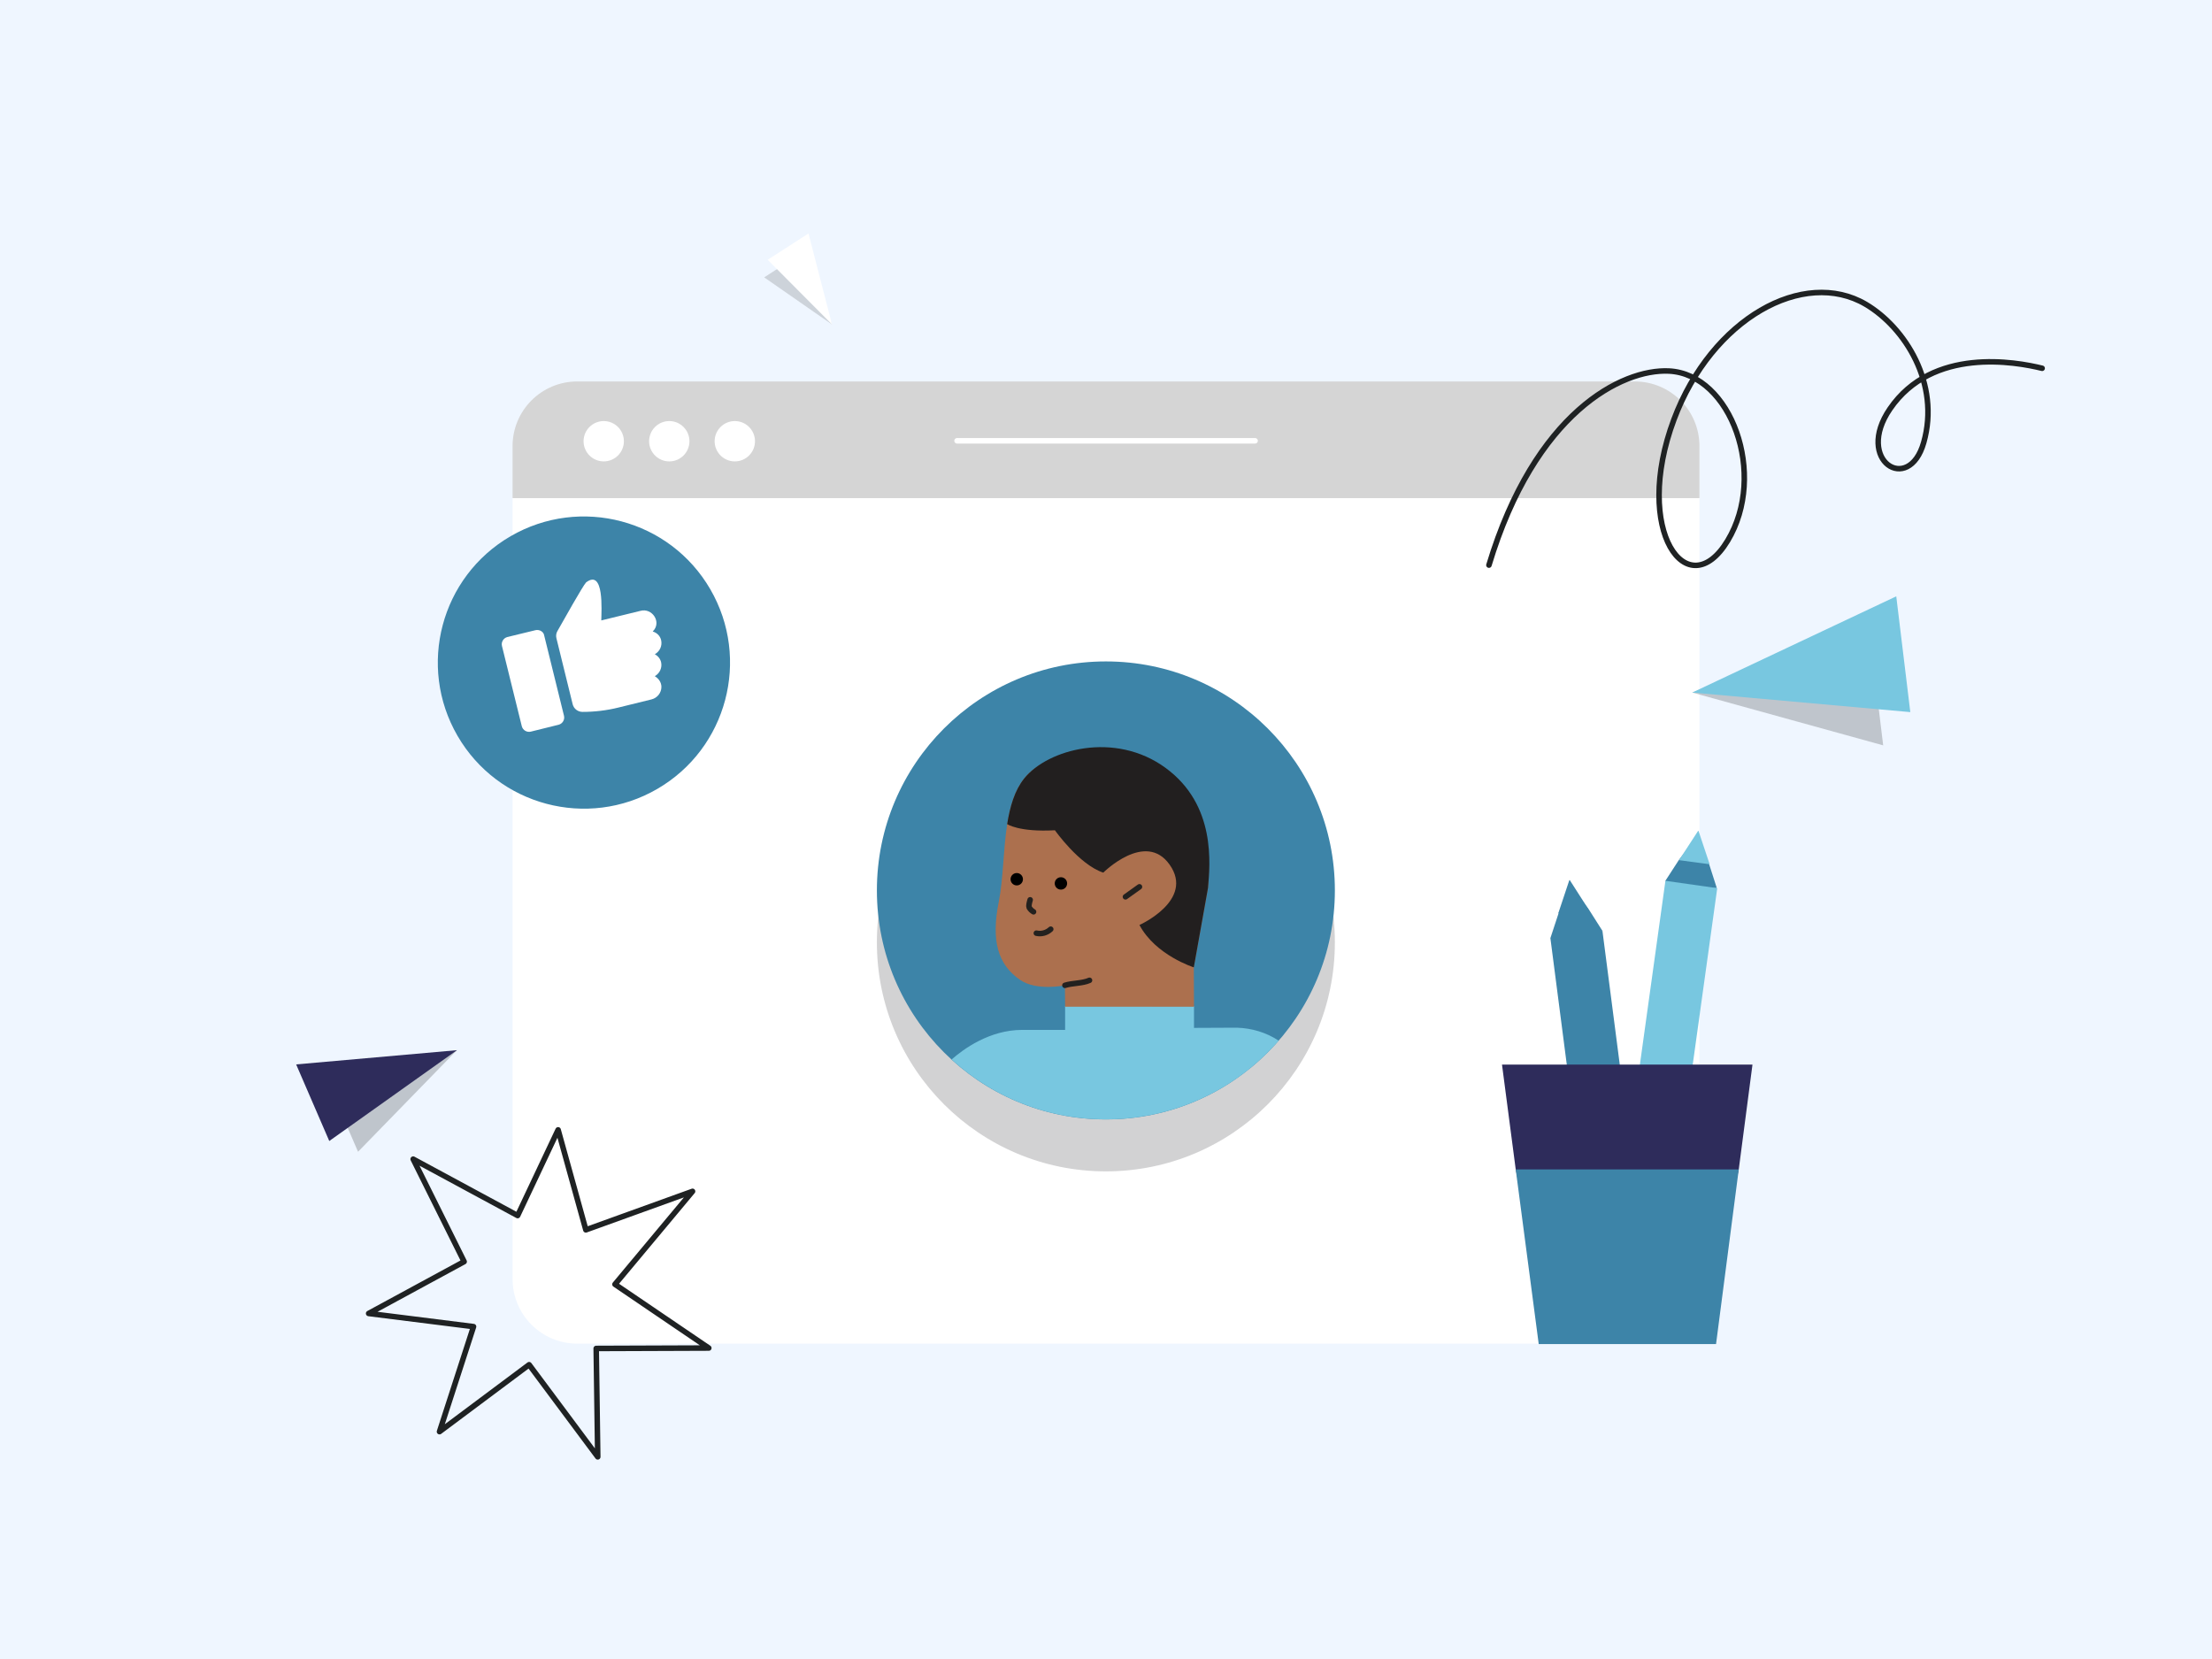 <svg xmlns="http://www.w3.org/2000/svg" height="1200" width="1600" version="1.1"><rect fill="#eff6ff" width="1600" height="1200"></rect><g><path d="M417.53 290.92L1182.47 294.15C1208.31 294.15 1215.4 296.86 1215.4 322.7L1229.25 360.31V925.11C1229.25 950.95 1208.31 971.89 1182.47 971.89H417.53C391.69 971.89 370.75 950.95 370.75 925.11V360.31L383.35 322.7C383.35 296.86 391.69 290.92 417.53 290.92Z" fill="#ffffff" opacity="1" stroke-width="4" stroke="none"></path><path d="M417.53 275.92H1182.47C1208.31 275.92 1229.25 296.86 1229.25 322.7V360.31H370.75V322.7C370.75 296.86 391.69 275.92 417.53 275.92Z" fill="#d5d5d5" opacity="1" stroke-width="4" stroke="none"></path><path d="M436.7 333.74C444.75 333.74 451.28 327.21 451.28 319.16 451.28 311.1 444.75 304.57 436.7 304.57 428.64 304.57 422.11 311.1 422.11 319.16 422.11 327.21 428.64 333.74 436.7 333.74Z" fill="#ffffff" opacity="1" stroke-width="4" stroke="none"></path><path d="M484.1 333.74C492.16 333.74 498.69 327.21 498.69 319.16 498.69 311.1 492.16 304.57 484.1 304.57 476.05 304.57 469.52 311.1 469.52 319.16 469.52 327.21 476.05 333.74 484.1 333.74Z" fill="#ffffff" opacity="1" stroke-width="4" stroke="none"></path><path d="M531.51 333.74C539.56 333.74 546.1 327.21 546.1 319.16 546.1 311.1 539.56 304.57 531.51 304.57 523.46 304.57 516.92 311.1 516.92 319.16 516.92 327.21 523.46 333.74 531.51 333.74Z" fill="#ffffff" opacity="1" stroke-width="4" stroke="none"></path><path d="M692.27 318.84H907.83" stroke="#ffffff" stroke-width="4" stroke-linecap="round" stroke-linejoin="round" opacity="1" fill="none"></path></g><g><path d="M799.92 847.28C891.39 847.28 965.55 773.12 965.55 681.64 965.55 590.17 891.39 516 799.92 516 708.44 516 634.28 590.17 634.28 681.64 634.28 773.12 708.44 847.28 799.92 847.28Z" fill="#1f2223" opacity="0.2" stroke-width="4" stroke="none"></path><path d="M841.69 741.91H862.07" stroke="#23211f" stroke-width="4" stroke-linecap="round" stroke-linejoin="round" opacity="1" fill="none"></path><path d="M799.92 809.7C891.39 809.7 965.55 735.54 965.55 644.06 965.55 552.59 891.39 478.43 799.92 478.43 708.44 478.43 634.28 552.59 634.28 644.06 634.28 735.54 708.44 809.7 799.92 809.7Z" fill="#3d84a8" opacity="1" stroke-width="4" stroke="none"></path><path d="M863.65 743.5V727.75L770.43 727.6V744.95H739.36C715.8 744.95 696.86 758.82 688.33 766.34 755.83 828.05 860.48 823.29 922.19 755.79 923.06 754.78 924.07 753.76 924.94 752.75 915.98 746.83 905.43 743.65 894.59 743.36L863.65 743.5Z" fill="#78c7e0" opacity="1" stroke-width="4" stroke="none"></path><path d="M722.44 652.3C725.77 635.53 725.62 614.87 728.51 596.22 730.54 583.5 733.86 571.79 740.8 563.12 757.86 541.88 803.67 533.64 840.38 560.52 877.1 587.4 875.22 625.27 873.77 642.33L863.51 699.71 863.65 728.18H770.43L770.29 712.72C770.29 712.72 749.91 717.05 737.91 708.81 721.72 697.68 716.81 680.48 722.44 652.3Z" fill="#ac704e" opacity="1" stroke-width="4" stroke="none"></path><path d="M740.8 563.12C757.86 541.88 806.42 528.58 843.13 555.46 879.84 582.35 875.22 625.27 873.77 642.33L863.51 699.71C863.51 699.71 835.9 691.04 824.2 669.07 824.2 669.07 864.23 651.14 846.02 625.42 828.53 600.7 798.04 631.2 798.04 631.2 780.55 625.42 763.06 600.56 763.06 600.56 736.9 602 728.51 596.08 728.51 596.08 730.54 583.5 733.86 571.79 740.8 563.12Z" fill="#221f1f" opacity="1" stroke-width="4" stroke="none"></path><path d="M767.39 643.48C769.87 643.48 771.88 641.47 771.88 639 771.88 636.53 769.87 634.52 767.39 634.52 764.92 634.52 762.91 636.53 762.91 639 762.91 641.47 764.92 643.48 767.39 643.48Z" fill="#000000" opacity="1" stroke-width="4" stroke="none"></path><path d="M735.45 640.45C737.92 640.45 739.93 638.44 739.93 635.97 739.93 633.5 737.92 631.49 735.45 631.49 732.97 631.49 730.97 633.5 730.97 635.97 730.97 638.44 732.97 640.45 735.45 640.45Z" fill="#000000" opacity="1" stroke-width="4" stroke="none"></path><path d="M745.14 650.86C744.41 653.31 743.98 655.48 744.41 656.35 745.14 657.65 746.29 658.8 747.59 659.53" stroke="#23211f" stroke-width="4" stroke-linecap="round" stroke-linejoin="round" opacity="1" fill="none"></path><path d="M760.02 672.1C757.28 674.7 753.37 675.86 749.62 674.99" stroke="#23211f" stroke-width="4" stroke-linecap="round" stroke-linejoin="round" opacity="1" fill="none"></path><path d="M788.06 709.1C782.86 711.42 775.78 710.98 770.29 712.72" stroke="#23211f" stroke-width="4" stroke-linecap="round" stroke-linejoin="round" opacity="1" fill="none"></path><path d="M824.2 641.46L814.08 648.69" stroke="#23211f" stroke-width="4" stroke-linecap="round" stroke-linejoin="round" opacity="1" fill="none"></path></g><g><path d="M1134.06 644.71L1127.32 660.72 1121.63 677.99C1121.63 678.2 1121.63 678.41 1122.05 678.41L1141.01 679.04 1158.91 673.57C1159.12 673.57 1159.12 673.36 1159.12 673.36L1149.22 657.77 1138.9 644.08C1137.43 642.4 1134.69 642.82 1134.06 644.71Z" fill="#3d84a8" opacity="1" stroke-width="4" stroke="none"></path><path d="M1224.41 608.89L1214.3 622.16 1204.61 637.11V637.32L1222.73 643.01 1241.47 642.38C1241.68 642.38 1241.89 642.16 1241.68 641.95L1236.2 624.89 1229.89 609.31C1229.25 607.2 1225.89 606.78 1224.41 608.89Z" fill="#3d84a8" opacity="1" stroke-width="4" stroke="none"></path><path d="M1179.13 820.78L1204.61 637.34C1204.61 637.13 1204.82 637.13 1204.82 637.13L1241.89 642.4C1242.1 642.4 1242.1 642.61 1242.1 642.61L1216.62 826.05 1179.13 820.78Z" fill="#78c7e0" opacity="1" stroke-width="4" stroke="none"></path><path d="M1228.2 601.12L1214.51 622.18 1236.63 625.13 1228.62 601.12C1228.41 600.91 1228.2 600.91 1228.2 601.12Z" fill="#78c7e0" opacity="1" stroke-width="4" stroke="none"></path><path d="M1121.63 678.2L1158.91 673.36C1159.12 673.36 1159.12 673.36 1159.12 673.57L1182.92 857.22 1145.22 862.06 1121.42 678.41C1121.42 678.2 1121.63 678.2 1121.63 678.2Z" fill="#3d84a8" opacity="1" stroke-width="4" stroke="none"></path><path d="M1135.11 636.71L1127.11 660.72 1149.01 657.77 1135.53 636.71C1135.53 636.5 1135.32 636.5 1135.11 636.71Z" fill="#3d84a8" opacity="1" stroke-width="4" stroke="none"></path><path d="M1231.78 965.69H1121.63C1121.63 965.69 1121.42 965.69 1121.42 965.47L1096.36 845.85 1086.46 770.24C1086.46 770.03 1086.46 770.03 1086.67 770.03H1267.38C1267.59 770.03 1267.59 770.24 1267.59 770.24L1257.69 845.85 1231.78 965.69C1231.99 965.69 1231.99 965.47 1231.78 965.69Z" fill="#2e2c5b" opacity="1" stroke-width="4" stroke="none"></path><path d="M1096.36 845.85L1113 972.21H1241.26L1257.69 845.85H1096.36Z" fill="#3d84a8" opacity="1" stroke-width="4" stroke="none"></path></g><g><path d="M369.34 387.85C419.82 358.57 484.5 375.75 513.78 426.23 543.06 476.71 525.88 541.38 475.4 570.67 424.92 599.95 360.25 582.76 330.96 532.29 301.68 481.81 318.87 417.14 369.34 387.85Z" fill="#3d84a8" opacity="1" stroke-width="4" stroke="none"></path><path d="M478.23 463.12C479.13 467.09 477.26 471.12 473.8 473.13 473.69 473.19 473.75 473.3 473.75 473.3 476 474.52 477.6 476.54 478.19 479 479.08 482.97 477.21 487 473.75 489.01 473.65 489.07 473.71 489.17 473.71 489.17 476.47 490.8 478.39 493.61 478.42 496.82 478.42 501.17 475.39 504.89 471.21 505.91L447.28 511.8C438.82 513.9 430.02 514.94 421.32 514.93 417.95 514.92 415.09 512.66 414.25 509.5L402.47 461.63C402.03 459.92 402.29 457.95 403.23 456.42 407.74 448.47 421.44 423.98 423.93 421.27 437.17 411.2 435.01 442.05 434.93 448.69 434.99 448.79 434.99 448.79 435.1 448.73 437.29 448.16 463.11 441.88 463.11 441.88 471.76 439.39 478.84 450.15 472.23 456.65 472.13 456.71 472.19 456.81 472.35 456.86 475.23 457.71 477.61 460.12 478.23 463.12Z" fill="#ffffff" opacity="1" stroke-width="4" stroke="none"></path><path d="M393.65 459.73L407.96 517.77C408.63 520.61 406.9 523.44 404.12 524.21L383.89 529.22C381.05 529.88 378.22 528.16 377.45 525.38L363.08 467.23C362.41 464.39 364.14 461.57 366.92 460.79L387.32 455.83C390.16 455.17 393.26 456.88 393.65 459.73Z" fill="#ffffff" opacity="1" stroke-width="4" stroke="none"></path></g><g><path d="M382.73 987.13L317.91 1035.55 342.52 959.58 266.65 950.06 335.73 912.58 298.86 838.43 374.43 879.25 403.7 817.26 423.76 889.59 500.94 861.73 444.82 928.99 512.69 975.08 431.25 975.38 432.37 1053.78 382.73 987.13Z" stroke="#1f2223" stroke-width="4" stroke-linecap="round" stroke-linejoin="round" opacity="1" fill="none"></path></g><g><path d="M1076.99 408.76C1110.24 298.39 1173.15 266.76 1207.17 268.37 1252.17 270.53 1278.49 343.3 1249.66 391.09 1220.82 438.87 1180.51 384.37 1210.81 303.44 1238.17 230.22 1304.77 193.76 1349.54 220.09 1378.07 236.95 1403.56 277.54 1391.49 320.07 1380.74 358.06 1341.4 333.19 1367.07 295.75 1397.83 250.71 1458.11 261.7 1477.13 266.39" stroke="#1f2223" stroke-width="4" stroke-linecap="round" stroke-linejoin="round" opacity="1" fill="none"></path></g><g><path d="M330.52 759.63L235.01 777.68 258.98 833.1 330.52 759.63Z" fill="#000000" opacity="0.2" stroke-width="4" stroke="none"></path><path d="M330.52 759.63L214.21 769.91 238.17 825.32 330.52 759.63Z" fill="#2e2c5b" opacity="1" stroke-width="4" stroke="none"></path></g><g><path d="M1224.04 500.95L1352 455.39 1362.16 539.14 1224.04 500.95Z" fill="#000000" opacity="0.2" stroke-width="4" stroke="none"></path><path d="M1224.04 500.95L1371.62 431.34 1381.78 515.09 1224.04 500.95Z" fill="#78c7e0" opacity="1" stroke-width="4" stroke="none"></path></g><g><path d="M601.76 234.6L582.34 181.61C582.34 181.61 582.31 181.6 582.29 181.59L552.81 200.58C552.8 200.61 552.8 200.61 552.81 200.65L601.68 234.63C601.73 234.65 601.76 234.6 601.76 234.6Z" fill="#464646" opacity="0.2" stroke-width="4" stroke="none"></path><path d="M601.77 234.57L584.82 168.92C584.84 168.9 584.8 168.91 584.77 168.9L555.3 187.89C555.28 187.92 555.28 187.92 555.31 187.93L601.71 234.57C601.72 234.61 601.76 234.6 601.77 234.57Z" fill="#ffffff" opacity="1" stroke-width="4" stroke="none"></path></g></svg>